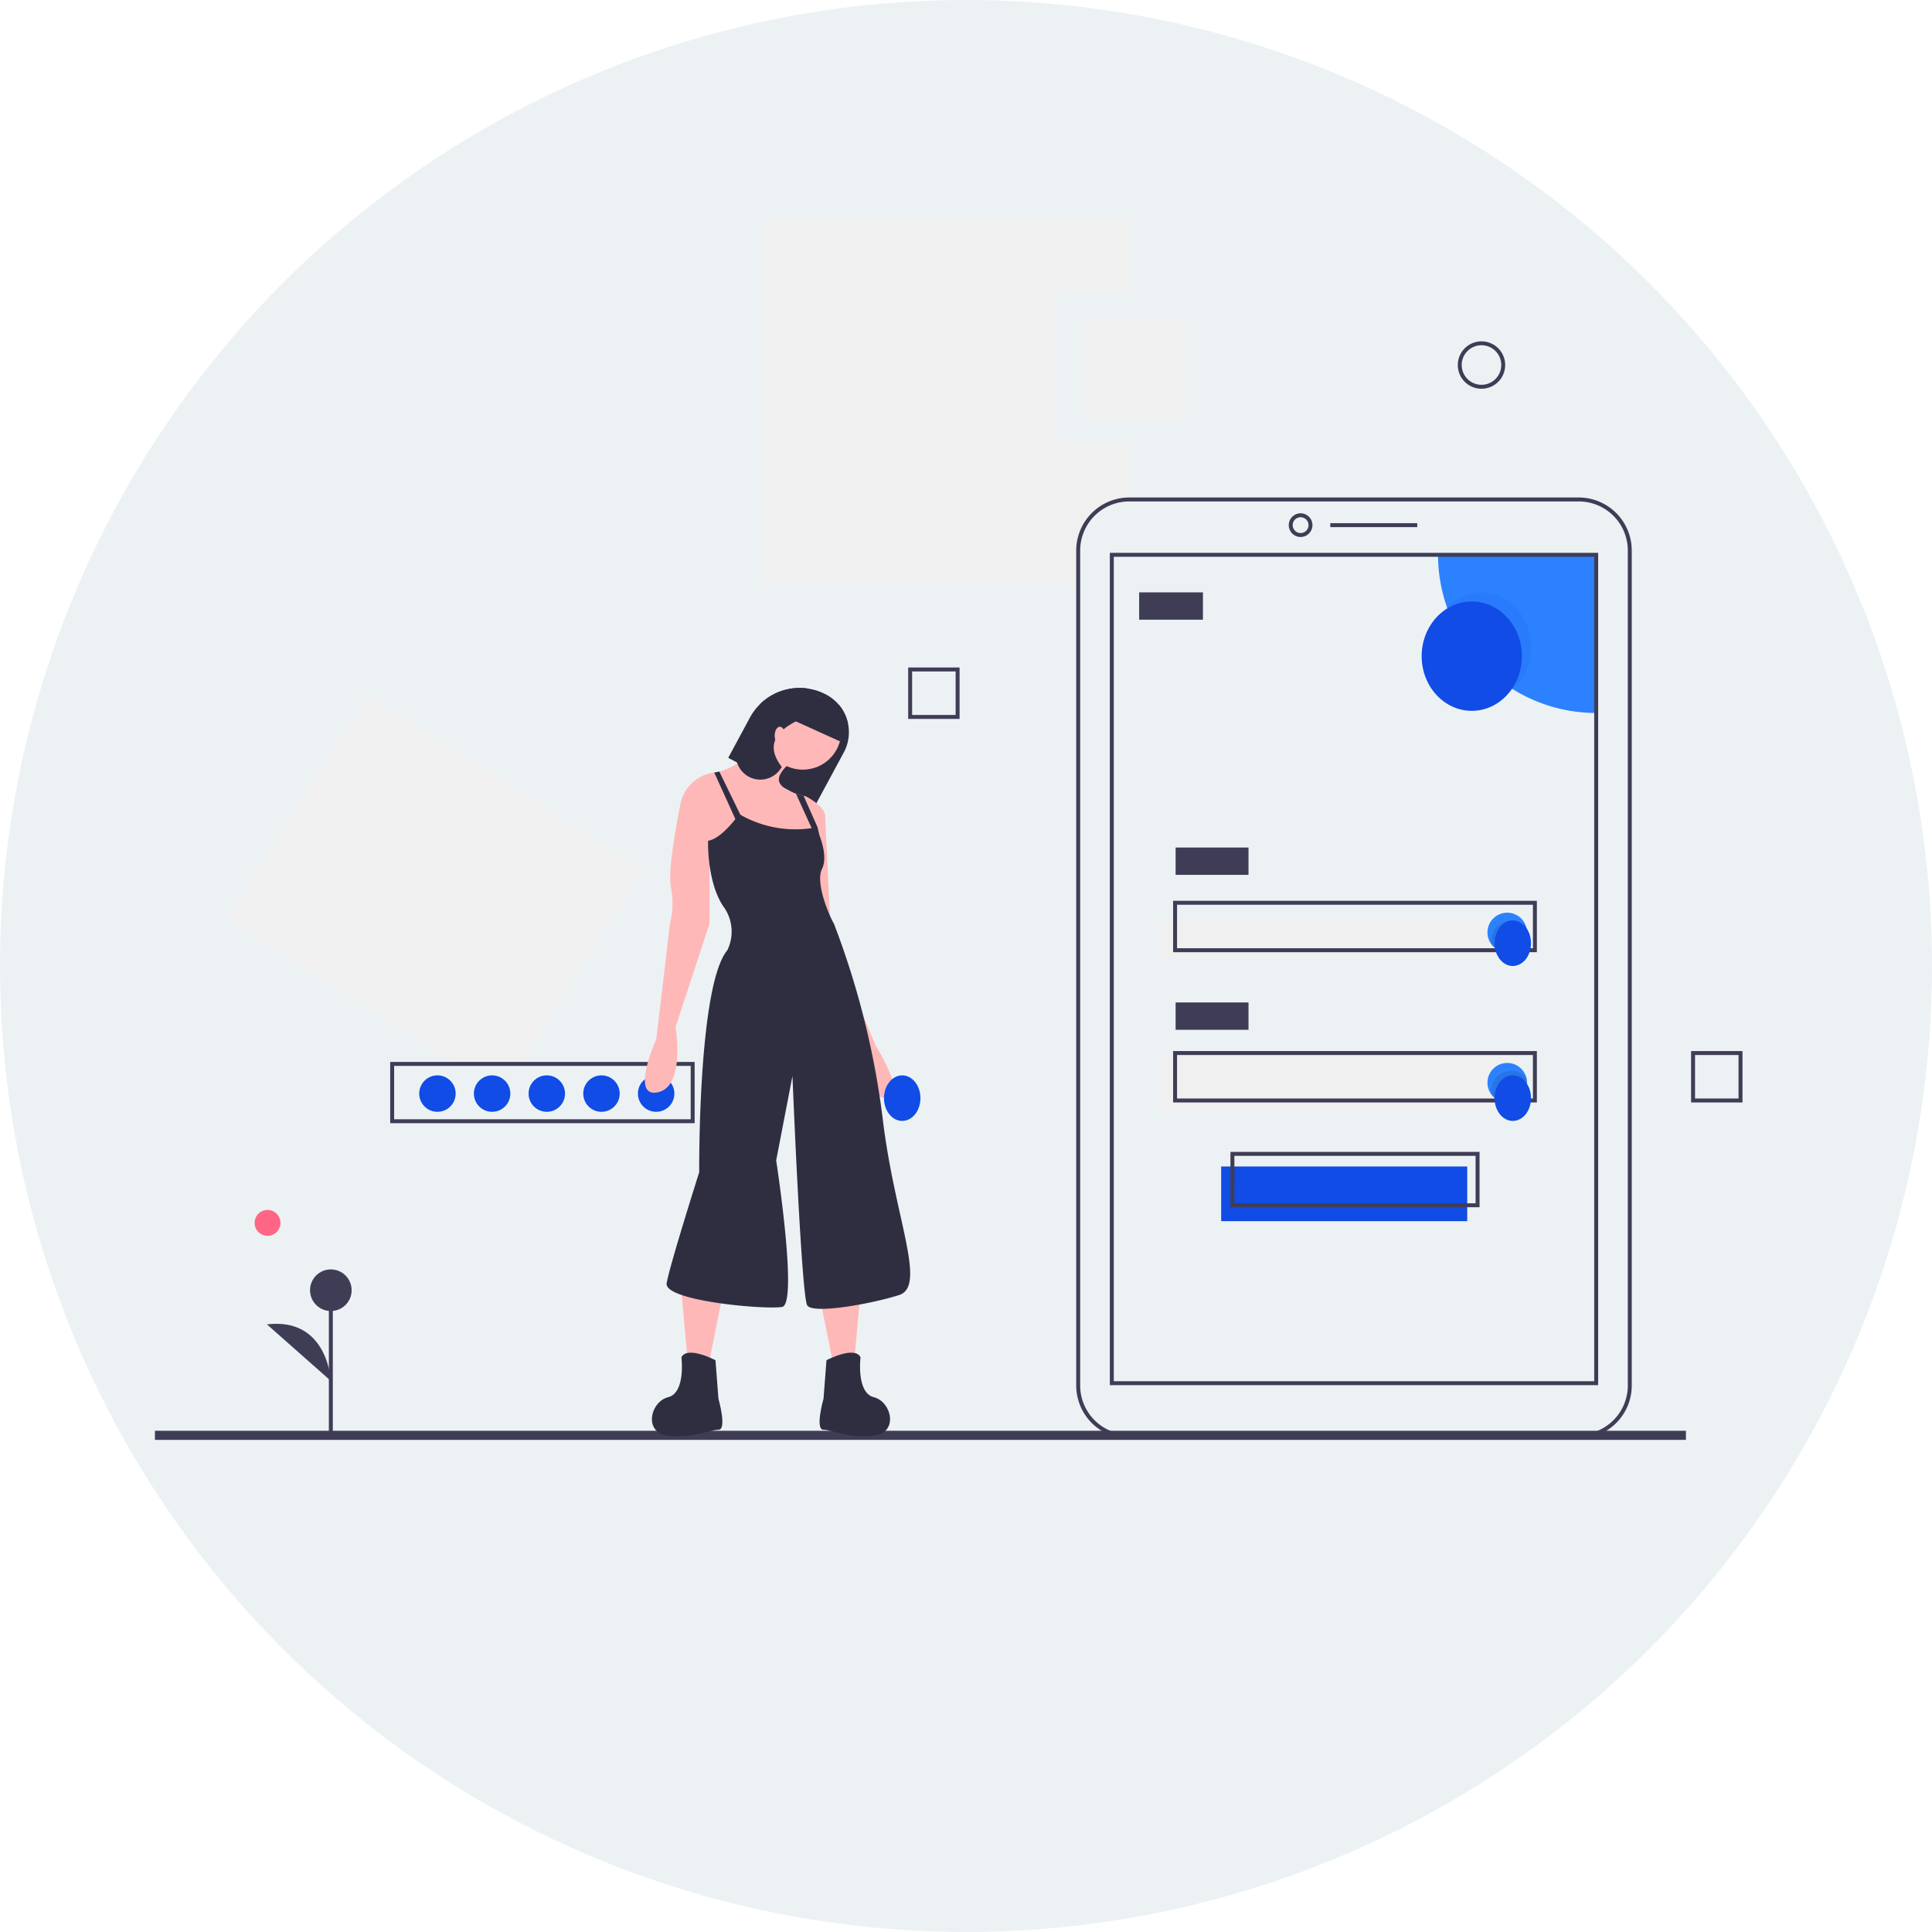 <svg xmlns="http://www.w3.org/2000/svg" width="212" height="212" viewBox="0 0 212 212">
  <g id="Group_399" data-name="Group 399" transform="translate(-517 -1997)">
    <circle id="Ellipse_220" data-name="Ellipse 220" cx="106" cy="106" r="106" transform="translate(517 1997)" fill="#ecf2f4"/>
    <g id="undraw_mobile_login_ikmv" transform="translate(534 2021)">
      <path id="Path_655" data-name="Path 655" d="M68.248,281.112,81.736,259.9,51.53,240.694l-15.6,24.531,24.984,15.887Z" transform="translate(-28.136 -188.477)" fill="#f0f0f0"/>
      <path id="Path_656" data-name="Path 656" d="M350.909,574.725H317.5V568h33.409Zm-32.975-.434h32.541v-5.857H317.934Z" transform="translate(-291.684 -475.474)" fill="#3f3d56"/>
      <circle id="Ellipse_240" data-name="Ellipse 240" cx="2" cy="2" r="2" transform="translate(53 94)" fill="#104CE5"/>
      <circle id="Ellipse_241" data-name="Ellipse 241" cx="2" cy="2" r="2" transform="translate(47 94)" fill="#104CE5"/>
      <circle id="Ellipse_242" data-name="Ellipse 242" cx="2" cy="2" r="2" transform="translate(41 94)" fill="#104CE5"/>
      <circle id="Ellipse_243" data-name="Ellipse 243" cx="2" cy="2" r="2" transform="translate(35 94)" fill="#104CE5"/>
      <circle id="Ellipse_244" data-name="Ellipse 244" cx="2" cy="2" r="2" transform="translate(29 94)" fill="#104CE5"/>
      <path id="Path_657" data-name="Path 657" d="M538.607,166.014V149.527h8.244V141.5H506.5v40.351h34.494v-3.945a5.6,5.6,0,0,1,5.6-5.6h.257v-6.291Z" transform="translate(-439.682 -141.5)" fill="#f0f0f0"/>
      <rect id="Rectangle_172" data-name="Rectangle 172" width="27" height="6" transform="translate(117 104)" fill="#104CE5"/>
      <rect id="Rectangle_173" data-name="Rectangle 173" width="40" height="4" transform="translate(110 77)" fill="#f0f0f0"/>
      <rect id="Rectangle_174" data-name="Rectangle 174" width="168" height="1" transform="translate(0 133)" fill="#3f3d56"/>
      <path id="Path_658" data-name="Path 658" d="M719.644,385.765H670.317a5.824,5.824,0,0,1-5.817-5.817v-91.63a5.824,5.824,0,0,1,5.817-5.817h49.326a5.824,5.824,0,0,1,5.817,5.817v91.63A5.824,5.824,0,0,1,719.644,385.765ZM670.317,282.934a5.389,5.389,0,0,0-5.383,5.383v91.63a5.389,5.389,0,0,0,5.383,5.383h49.326a5.39,5.39,0,0,0,5.383-5.383v-91.63a5.39,5.39,0,0,0-5.383-5.383Z" transform="translate(-563.405 -251.911)" fill="#3f3d56"/>
      <path id="Path_659" data-name="Path 659" d="M773.3,293.1a1.3,1.3,0,1,1,1.3-1.3A1.3,1.3,0,0,1,773.3,293.1Zm0-2.169a.868.868,0,1,0,.868.868A.868.868,0,0,0,773.3,290.934Z" transform="translate(-647.583 -258.176)" fill="#3f3d56"/>
      <rect id="Rectangle_175" data-name="Rectangle 175" width="9.545" height="0.434" transform="translate(128.972 33.409)" fill="#3f3d56"/>
      <path id="Path_660" data-name="Path 660" d="M864.855,311.5v17.355A17.356,17.356,0,0,1,847.5,311.5Z" transform="translate(-706.704 -274.62)" fill="#2c81ff"/>
      <path id="Path_661" data-name="Path 661" d="M735.085,401.833H681.5V310.5h53.585Zm-53.151-.434h52.717V310.934H681.934Z" transform="translate(-576.717 -273.837)" fill="#3f3d56"/>
      <ellipse id="Ellipse_245" data-name="Ellipse 245" cx="5.5" cy="6" rx="5.5" ry="6" transform="translate(140 41)" fill="#104CE5" opacity="0.1"/>
      <ellipse id="Ellipse_246" data-name="Ellipse 246" cx="5.5" cy="6" rx="5.5" ry="6" transform="translate(139 42)" fill="#104ce5"/>
      <rect id="Rectangle_176" data-name="Rectangle 176" width="7" height="3" transform="translate(108 41)" fill="#3f3d56"/>
      <rect id="Rectangle_177" data-name="Rectangle 177" width="8" height="3" transform="translate(112 69)" fill="#3f3d56"/>
      <path id="Path_662" data-name="Path 662" d="M753.417,492.14H713.5V486.5h39.917Zm-39.483-.434h39.05v-4.773h-39.05Z" transform="translate(-601.775 -411.655)" fill="#3f3d56"/>
      <rect id="Rectangle_178" data-name="Rectangle 178" width="40" height="6" transform="translate(110 92)" fill="#f0f0f0"/>
      <rect id="Rectangle_179" data-name="Rectangle 179" width="8" height="3" transform="translate(112 86)" fill="#3f3d56"/>
      <path id="Path_663" data-name="Path 663" d="M753.417,568.141H713.5V562.5h39.917Zm-39.483-.434h39.05v-4.773h-39.05Z" transform="translate(-601.775 -471.167)" fill="#3f3d56"/>
      <path id="Path_664" data-name="Path 664" d="M769.835,619.574H742.5V613.5h27.335Zm-26.9-.434H769.4v-5.207H742.934Z" transform="translate(-624.483 -511.103)" fill="#3f3d56"/>
      <path id="Path_665" data-name="Path 665" d="M876.836,494.669a2.17,2.17,0,0,1-3.842,1.382l0,0a2.169,2.169,0,1,1,3.781-1.894v0h0A2.215,2.215,0,0,1,876.836,494.669Z" transform="translate(-726.278 -416.353)" fill="#2c81ff"/>
      <path id="Path_666" data-name="Path 666" d="M878.4,497.8a2.17,2.17,0,0,1-3.842,1.382l0,0a2.219,2.219,0,0,1-.061-.512,2.17,2.17,0,0,1,3.842-1.382v0h0A2.212,2.212,0,0,1,878.4,497.8Z" transform="translate(-727.847 -419.485)" opacity="0.1"/>
      <ellipse id="Ellipse_247" data-name="Ellipse 247" cx="2" cy="2.5" rx="2" ry="2.5" transform="translate(147 77)" fill="#104CE5"/>
      <path id="Path_667" data-name="Path 667" d="M876.836,570.669a2.17,2.17,0,0,1-3.842,1.382l0,0a2.169,2.169,0,1,1,3.781-1.894v0h0A2.216,2.216,0,0,1,876.836,570.669Z" transform="translate(-726.278 -475.865)" fill="#2c81ff"/>
      <path id="Path_668" data-name="Path 668" d="M878.4,573.8a2.17,2.17,0,0,1-3.842,1.382l0,0a2.219,2.219,0,0,1-.061-.512,2.17,2.17,0,0,1,3.842-1.382h0A2.212,2.212,0,0,1,878.4,573.8Z" transform="translate(-727.847 -478.997)" opacity="0.1"/>
      <ellipse id="Ellipse_248" data-name="Ellipse 248" cx="2" cy="2.5" rx="2" ry="2.5" transform="translate(147 94)" fill="#104CE5"/>
      <rect id="Rectangle_180" data-name="Rectangle 180" width="11" height="11" transform="translate(102 11)" fill="#f0f0f0"/>
      <path id="Path_669" data-name="Path 669" d="M860.1,208.707a2.6,2.6,0,1,1,2.6-2.6A2.6,2.6,0,0,1,860.1,208.707Zm0-4.773a2.169,2.169,0,1,0,2.169,2.169A2.169,2.169,0,0,0,860.1,203.934Z" transform="translate(-714.535 -190.05)" fill="#3f3d56"/>
      <path id="Path_670" data-name="Path 670" d="M585.141,374.141H579.5V368.5h5.641Zm-5.207-.434h4.773v-4.773h-4.773Z" transform="translate(-496.845 -319.254)" fill="#3f3d56"/>
      <path id="Path_671" data-name="Path 671" d="M981.141,568.141H975.5V562.5h5.641Zm-5.207-.434h4.773v-4.773h-4.773Z" transform="translate(-806.936 -471.167)" fill="#3f3d56"/>
      <path id="Path_672" data-name="Path 672" d="M488.5,386.5l.968.521,3.294,1.775,5.317,2.865,3.1-5.749a4.67,4.67,0,0,0-1.9-6.332,6.2,6.2,0,0,0-7.242.983l0,0a6.21,6.21,0,0,0-1.166,1.535Z" transform="translate(-425.589 -327.345)" fill="#2f2e41"/>
      <path id="Path_673" data-name="Path 673" d="M339.9,540.592l-.65,7.146-2.436.325-1.624-8.12Z" transform="translate(-262.473 -422.806)" fill="#ffb8b8"/>
      <path id="Path_674" data-name="Path 674" d="M535.446,715.882s3.086-1.624,3.735-.325c0,0-.487,3.9,1.462,4.385s2.761,3.9,0,4.223-4.547-.65-5.522-.65,0-3.411,0-3.411Z" transform="translate(-461.755 -590.625)" fill="#2f2e41"/>
      <path id="Path_675" data-name="Path 675" d="M266.316,540.592l.65,7.146,2.436.325,1.624-8.12Z" transform="translate(-208.541 -422.806)" fill="#ffb8b8"/>
      <path id="Path_676" data-name="Path 676" d="M456.853,715.882s-3.086-1.624-3.735-.325c0,0,.487,3.9-1.462,4.385s-2.761,3.9,0,4.223,4.548-.65,5.522-.65,0-3.411,0-3.411Z" transform="translate(-395.343 -590.625)" fill="#2f2e41"/>
      <circle id="Ellipse_249" data-name="Ellipse 249" cx="4.223" cy="4.223" r="4.223" transform="translate(66.87 52.01)" fill="#ffb8b8"/>
      <path id="Path_677" data-name="Path 677" d="M464.067,408.989l3.411,5.36,4.06-.325,6.659.487s.629-1.257,1.142-2.48a9.61,9.61,0,0,0,.645-1.905c.162-1.137-2.111-2.274-2.111-2.274s-.089-.016-.239-.052c-.2-.047-.5-.125-.838-.239-.755-.257-1.663-.692-1.847-1.333-.325-1.137,2.111-2.761,2.111-2.761l-2.923-2.761s-2.6,3.607-5.751,4.429a5.017,5.017,0,0,1-.555.114l-.028,0A4.324,4.324,0,0,0,464.067,408.989Z" transform="translate(-406.454 -344.473)" fill="#ffb8b8"/>
      <path id="Path_678" data-name="Path 678" d="M451.953,432.149l-1.786,1.462s-1.462,6.984-.974,8.933a9.226,9.226,0,0,1-.162,4.06c0,.325-1.462,12.505-1.462,12.505s-2.923,6.5.162,5.847,1.949-7.146,1.949-7.146l3.735-11.369v-9.582Z" transform="translate(-392.554 -369.095)" fill="#ffb8b8"/>
      <path id="Path_679" data-name="Path 679" d="M529.1,438.138l1.3.974.65,13.642,4.872,11.693s3.573,5.684,1.3,5.847-3.735-5.847-3.735-5.847L529.1,453.242l-.65-10.881Z" transform="translate(-456.869 -373.785)" fill="#ffb8b8"/>
      <path id="Path_680" data-name="Path 680" d="M465.263,442.629a12.219,12.219,0,0,0,8.445,1.462s1.462,2.923.65,4.547.974,5.522,1.3,6.009a91.009,91.009,0,0,1,5.36,21.438c1.3,10.881,4.872,18.352,1.786,19.327s-9.42,2.111-10.069,1.137-1.624-25.174-1.624-25.174l-1.786,9.257s2.436,15.754.65,16.079-12.993-.65-12.668-2.6,3.573-12.181,3.573-12.181-.162-20.464,3.086-24.361a4.663,4.663,0,0,0-.487-4.872c-1.786-2.761-1.624-7.146-1.624-7.146S463.152,445.552,465.263,442.629Z" transform="translate(-401.154 -377.301)" fill="#2f2e41"/>
      <path id="Path_681" data-name="Path 681" d="M282.913,279.735l2.733,6.014.65-.325-2.828-5.8Z" transform="translate(-221.537 -218.959)" fill="#2f2e41"/>
      <path id="Path_682" data-name="Path 682" d="M522.737,432.306l2.051,4.513.492-.044-.167-.768-1.538-3.463C523.377,432.5,523.072,432.42,522.737,432.306Z" transform="translate(-452.396 -369.218)" fill="#2f2e41"/>
      <path id="Path_683" data-name="Path 683" d="M492.525,387.025a2.673,2.673,0,0,0,4.9.477c-2.054-2.686-.292-4.374,3.045-5.65a2.671,2.671,0,0,0-.287-2.962,6.223,6.223,0,0,0-5.092,1.676l0,0-2.371,4.4A2.66,2.66,0,0,0,492.525,387.025Z" transform="translate(-428.644 -327.35)" fill="#2f2e41"/>
      <ellipse id="Ellipse_250" data-name="Ellipse 250" cx="0.568" cy="0.974" rx="0.568" ry="0.974" transform="translate(68.007 55.746)" fill="#ffb8b8"/>
      <path id="Path_684" data-name="Path 684" d="M522.408,383.875l4.882,2.212.895-1.975a4.677,4.677,0,0,0-.942-1.97l-3.36-1.522Z" transform="translate(-452.139 -328.745)" fill="#2f2e41"/>
      <ellipse id="Ellipse_251" data-name="Ellipse 251" cx="2" cy="2.5" rx="2" ry="2.5" transform="translate(80 94)" fill="#104CE5"/>
      <circle id="Ellipse_252" data-name="Ellipse 252" cx="1.418" cy="1.418" r="1.418" transform="translate(10.938 108.77)" fill="#ff6584"/>
      <rect id="Rectangle_181" data-name="Rectangle 181" width="0.434" height="16.143" transform="translate(19.086 117.577)" fill="#3f3d56"/>
      <circle id="Ellipse_253" data-name="Ellipse 253" cx="2.283" cy="2.283" r="2.283" transform="translate(17.02 115.294)" fill="#3f3d56"/>
      <path id="Path_685" data-name="Path 685" d="M262.167,706.721s-.326-7.014-7.012-6.2" transform="translate(-242.864 -579.195)" fill="#3f3d56"/>
    </g>
  </g>
</svg>
